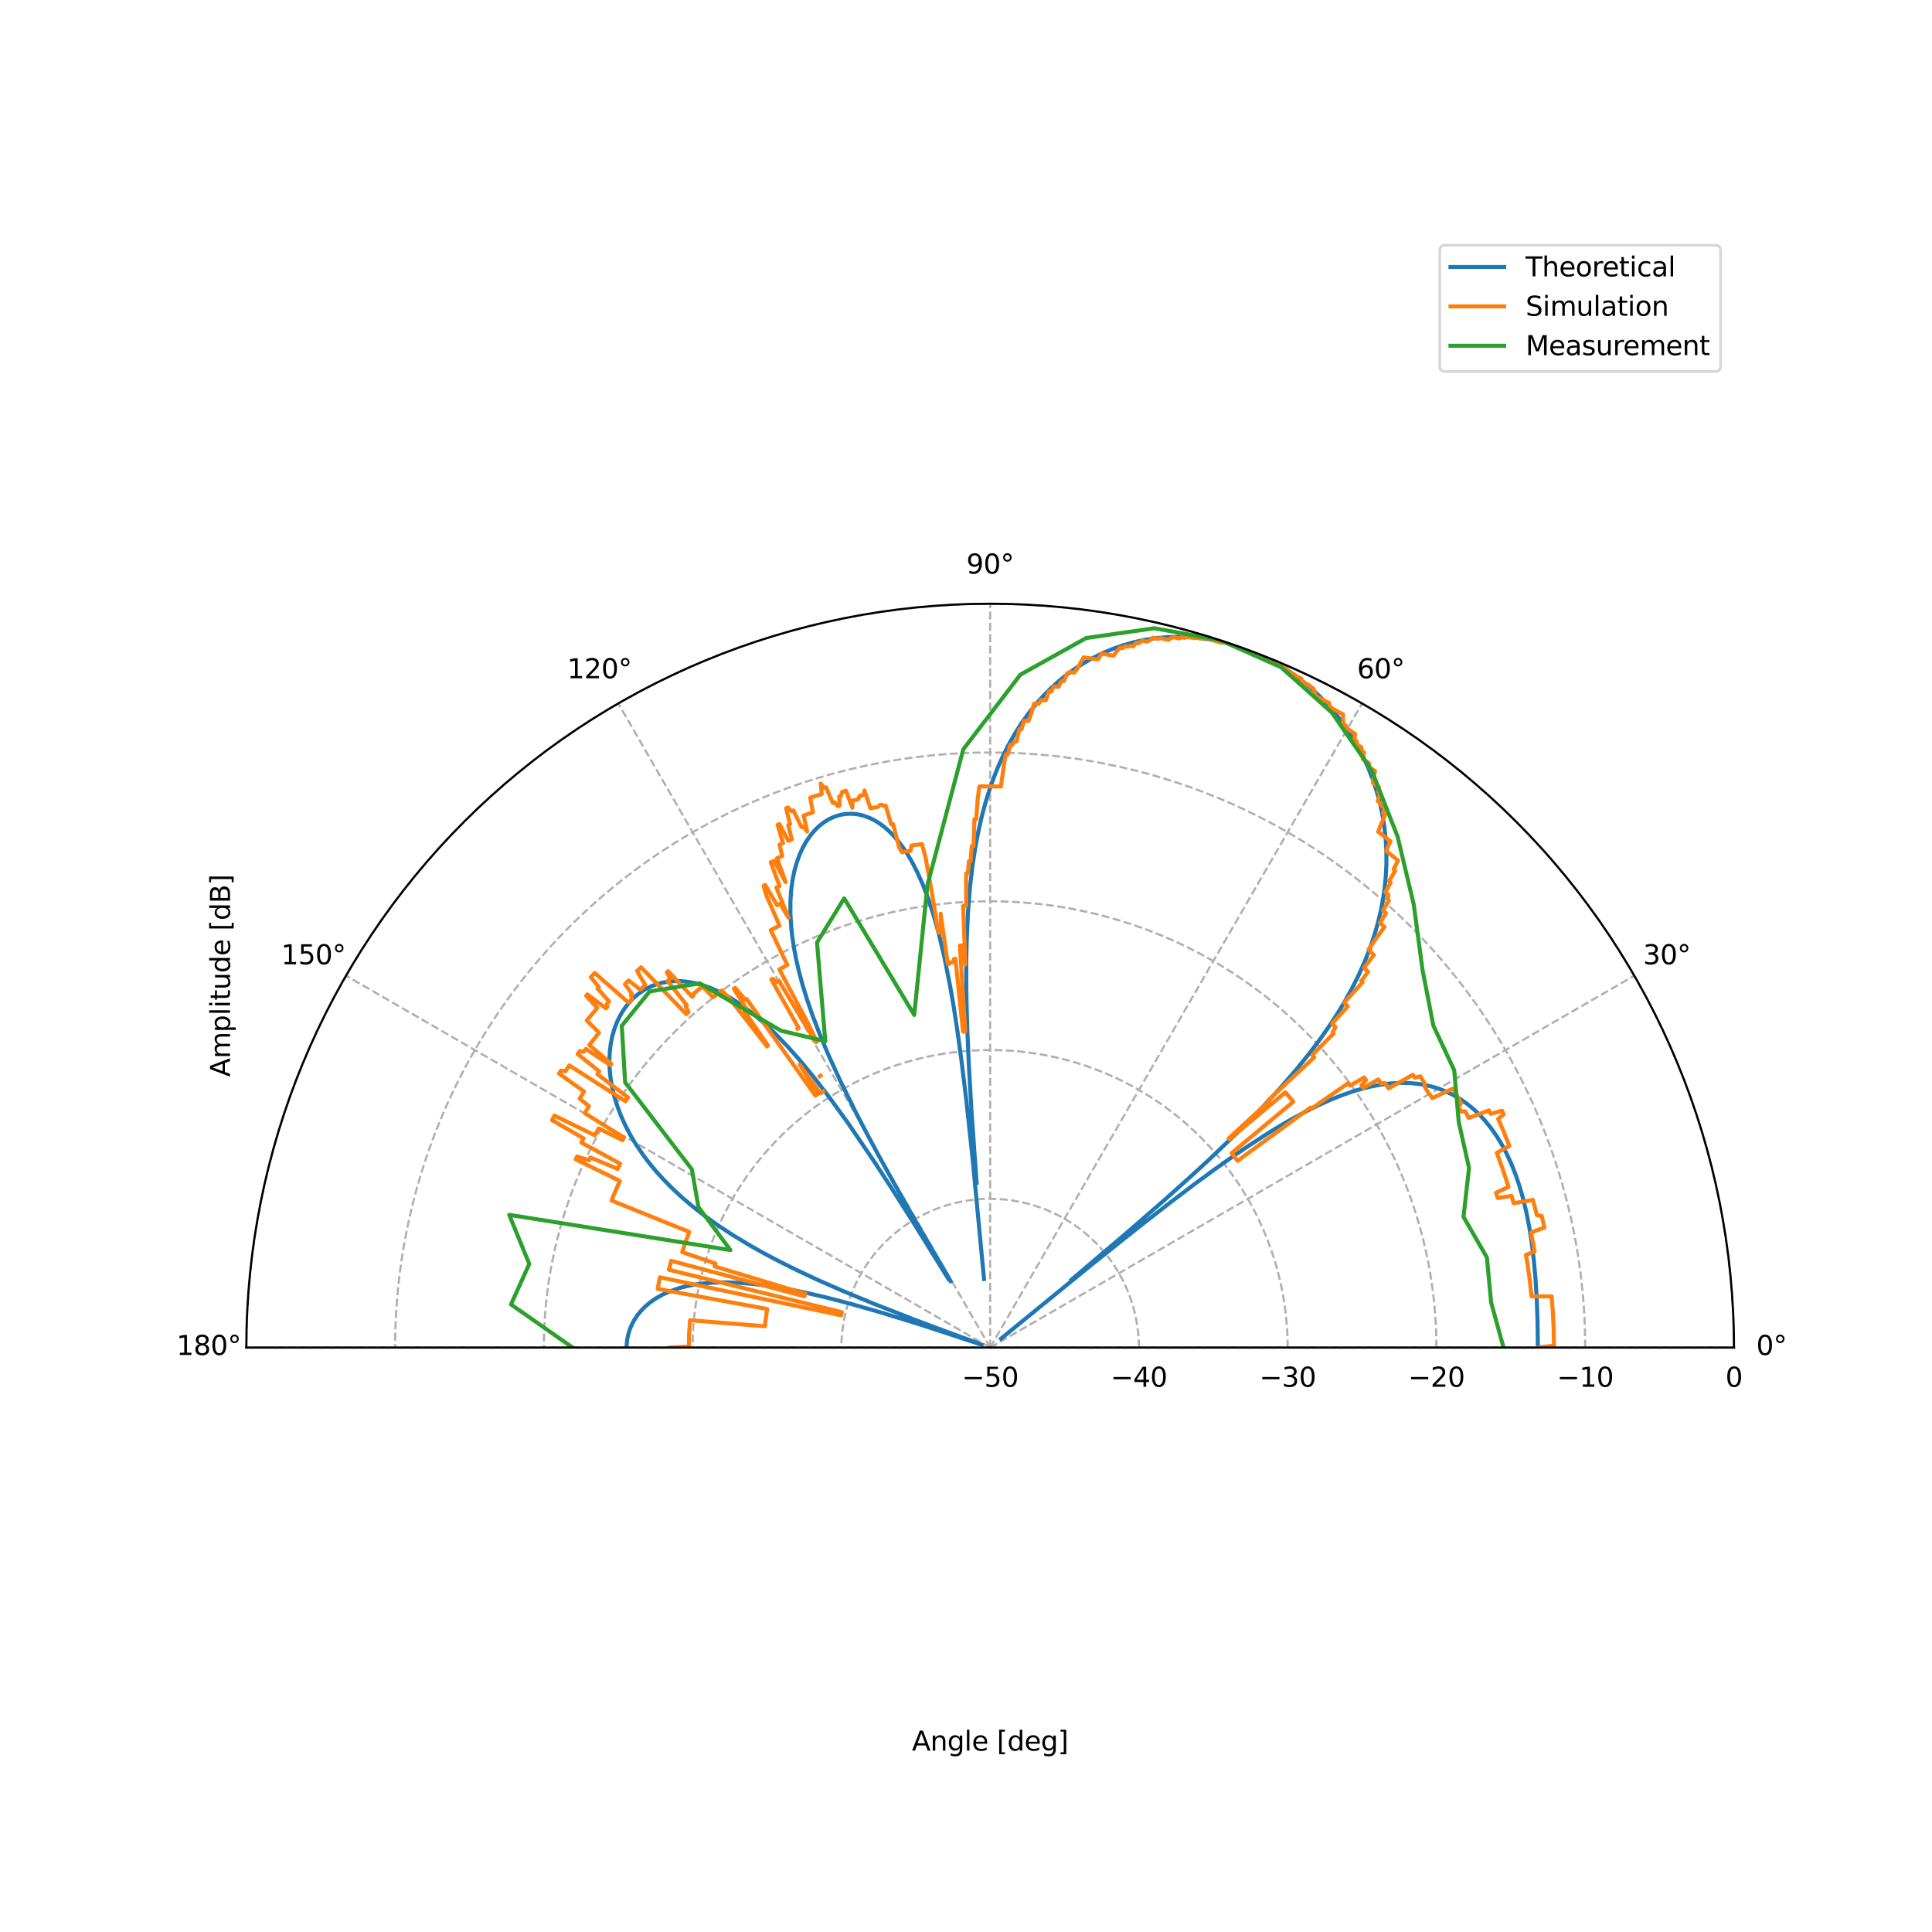 <?xml version="1.0" encoding="utf-8" standalone="no"?>
<!DOCTYPE svg PUBLIC "-//W3C//DTD SVG 1.1//EN"
  "http://www.w3.org/Graphics/SVG/1.1/DTD/svg11.dtd">
<svg xmlns:xlink="http://www.w3.org/1999/xlink" width="720pt" height="720pt" viewBox="0 0 720 720" xmlns="http://www.w3.org/2000/svg" version="1.1">
 <defs>
  <style type="text/css">*{stroke-linejoin: round; stroke-linecap: butt}</style>
 </defs>
 <g id="figure_1">
  <g id="patch_1">
   <path d="M 0 720 
L 720 720 
L 720 0 
L 0 0 
z
" style="fill: #ffffff"/>
  </g>
  <g id="axes_1">
   <g id="patch_2">
    <path d="M 646.2 502.2 
C 646.2 428.71 616.975 358.155 565.01 306.19 
C 513.045 254.225 442.49 225 369 225 
C 295.51 225 224.955 254.225 172.99 306.19 
C 121.025 358.155 91.8 428.71 91.8 502.2 
L 369 502.2 
C 369 502.2 369 502.2 369 502.2 
C 369 502.2 369 502.2 369 502.2 
C 369 502.2 369 502.2 369 502.2 
C 369 502.2 369 502.2 369 502.2 
L 646.2 502.2 
z
" style="fill: #ffffff"/>
   </g>
   <g id="matplotlib.axis_1">
    <g id="xtick_1">
     <g id="line2d_1">
      <path d="M 369 502.2 
L 646.2 502.2 
" clip-path="url(#p5cec37b139)" style="fill: none; stroke-dasharray: 2.96,1.28; stroke-dashoffset: 0; stroke: #b0b0b0; stroke-width: 0.8"/>
     </g>
     <g id="text_1">
      <!-- 0° -->
      <g transform="translate(654.519 504.959)scale(0.1 -0.1)">
       <defs>
        <path id="DejaVuSans-30" d="M 2034 4250 
Q 1547 4250 1301 3770 
Q 1056 3291 1056 2328 
Q 1056 1369 1301 889 
Q 1547 409 2034 409 
Q 2525 409 2770 889 
Q 3016 1369 3016 2328 
Q 3016 3291 2770 3770 
Q 2525 4250 2034 4250 
z
M 2034 4750 
Q 2819 4750 3233 4129 
Q 3647 3509 3647 2328 
Q 3647 1150 3233 529 
Q 2819 -91 2034 -91 
Q 1250 -91 836 529 
Q 422 1150 422 2328 
Q 422 3509 836 4129 
Q 1250 4750 2034 4750 
z
" transform="scale(0.016)"/>
        <path id="DejaVuSans-b0" d="M 1600 4347 
Q 1350 4347 1178 4173 
Q 1006 4000 1006 3750 
Q 1006 3503 1178 3333 
Q 1350 3163 1600 3163 
Q 1850 3163 2022 3333 
Q 2194 3503 2194 3750 
Q 2194 3997 2020 4172 
Q 1847 4347 1600 4347 
z
M 1600 4750 
Q 1800 4750 1984 4673 
Q 2169 4597 2303 4453 
Q 2447 4313 2519 4134 
Q 2591 3956 2591 3750 
Q 2591 3338 2302 3052 
Q 2013 2766 1594 2766 
Q 1172 2766 890 3047 
Q 609 3328 609 3750 
Q 609 4169 896 4459 
Q 1184 4750 1600 4750 
z
" transform="scale(0.016)"/>
       </defs>
       <use xlink:href="#DejaVuSans-30"/>
       <use xlink:href="#DejaVuSans-b0" x="63.623"/>
      </g>
     </g>
    </g>
    <g id="xtick_2">
     <g id="line2d_2">
      <path d="M 369 502.2 
L 609.062 363.6 
" clip-path="url(#p5cec37b139)" style="fill: none; stroke-dasharray: 2.96,1.28; stroke-dashoffset: 0; stroke: #b0b0b0; stroke-width: 0.8"/>
     </g>
     <g id="text_2">
      <!-- 30° -->
      <g transform="translate(612.324 359.359)scale(0.1 -0.1)">
       <defs>
        <path id="DejaVuSans-33" d="M 2597 2516 
Q 3050 2419 3304 2112 
Q 3559 1806 3559 1356 
Q 3559 666 3084 287 
Q 2609 -91 1734 -91 
Q 1441 -91 1130 -33 
Q 819 25 488 141 
L 488 750 
Q 750 597 1062 519 
Q 1375 441 1716 441 
Q 2309 441 2620 675 
Q 2931 909 2931 1356 
Q 2931 1769 2642 2001 
Q 2353 2234 1838 2234 
L 1294 2234 
L 1294 2753 
L 1863 2753 
Q 2328 2753 2575 2939 
Q 2822 3125 2822 3475 
Q 2822 3834 2567 4026 
Q 2313 4219 1838 4219 
Q 1578 4219 1281 4162 
Q 984 4106 628 3988 
L 628 4550 
Q 988 4650 1302 4700 
Q 1616 4750 1894 4750 
Q 2613 4750 3031 4423 
Q 3450 4097 3450 3541 
Q 3450 3153 3228 2886 
Q 3006 2619 2597 2516 
z
" transform="scale(0.016)"/>
       </defs>
       <use xlink:href="#DejaVuSans-33"/>
       <use xlink:href="#DejaVuSans-30" x="63.623"/>
       <use xlink:href="#DejaVuSans-b0" x="127.246"/>
      </g>
     </g>
    </g>
    <g id="xtick_3">
     <g id="line2d_3">
      <path d="M 369 502.2 
L 507.6 262.138 
" clip-path="url(#p5cec37b139)" style="fill: none; stroke-dasharray: 2.96,1.28; stroke-dashoffset: 0; stroke: #b0b0b0; stroke-width: 0.8"/>
     </g>
     <g id="text_3">
      <!-- 60° -->
      <g transform="translate(505.738 252.773)scale(0.1 -0.1)">
       <defs>
        <path id="DejaVuSans-36" d="M 2113 2584 
Q 1688 2584 1439 2293 
Q 1191 2003 1191 1497 
Q 1191 994 1439 701 
Q 1688 409 2113 409 
Q 2538 409 2786 701 
Q 3034 994 3034 1497 
Q 3034 2003 2786 2293 
Q 2538 2584 2113 2584 
z
M 3366 4563 
L 3366 3988 
Q 3128 4100 2886 4159 
Q 2644 4219 2406 4219 
Q 1781 4219 1451 3797 
Q 1122 3375 1075 2522 
Q 1259 2794 1537 2939 
Q 1816 3084 2150 3084 
Q 2853 3084 3261 2657 
Q 3669 2231 3669 1497 
Q 3669 778 3244 343 
Q 2819 -91 2113 -91 
Q 1303 -91 875 529 
Q 447 1150 447 2328 
Q 447 3434 972 4092 
Q 1497 4750 2381 4750 
Q 2619 4750 2861 4703 
Q 3103 4656 3366 4563 
z
" transform="scale(0.016)"/>
       </defs>
       <use xlink:href="#DejaVuSans-36"/>
       <use xlink:href="#DejaVuSans-30" x="63.623"/>
       <use xlink:href="#DejaVuSans-b0" x="127.246"/>
      </g>
     </g>
    </g>
    <g id="xtick_4">
     <g id="line2d_4">
      <path d="M 369 502.2 
L 369 225 
" clip-path="url(#p5cec37b139)" style="fill: none; stroke-dasharray: 2.96,1.28; stroke-dashoffset: 0; stroke: #b0b0b0; stroke-width: 0.8"/>
     </g>
     <g id="text_4">
      <!-- 90° -->
      <g transform="translate(360.137 213.759)scale(0.1 -0.1)">
       <defs>
        <path id="DejaVuSans-39" d="M 703 97 
L 703 672 
Q 941 559 1184 500 
Q 1428 441 1663 441 
Q 2288 441 2617 861 
Q 2947 1281 2994 2138 
Q 2813 1869 2534 1725 
Q 2256 1581 1919 1581 
Q 1219 1581 811 2004 
Q 403 2428 403 3163 
Q 403 3881 828 4315 
Q 1253 4750 1959 4750 
Q 2769 4750 3195 4129 
Q 3622 3509 3622 2328 
Q 3622 1225 3098 567 
Q 2575 -91 1691 -91 
Q 1453 -91 1209 -44 
Q 966 3 703 97 
z
M 1959 2075 
Q 2384 2075 2632 2365 
Q 2881 2656 2881 3163 
Q 2881 3666 2632 3958 
Q 2384 4250 1959 4250 
Q 1534 4250 1286 3958 
Q 1038 3666 1038 3163 
Q 1038 2656 1286 2365 
Q 1534 2075 1959 2075 
z
" transform="scale(0.016)"/>
       </defs>
       <use xlink:href="#DejaVuSans-39"/>
       <use xlink:href="#DejaVuSans-30" x="63.623"/>
       <use xlink:href="#DejaVuSans-b0" x="127.246"/>
      </g>
     </g>
    </g>
    <g id="xtick_5">
     <g id="line2d_5">
      <path d="M 369 502.2 
L 230.4 262.138 
" clip-path="url(#p5cec37b139)" style="fill: none; stroke-dasharray: 2.96,1.28; stroke-dashoffset: 0; stroke: #b0b0b0; stroke-width: 0.8"/>
     </g>
     <g id="text_5">
      <!-- 120° -->
      <g transform="translate(211.356 252.773)scale(0.1 -0.1)">
       <defs>
        <path id="DejaVuSans-31" d="M 794 531 
L 1825 531 
L 1825 4091 
L 703 3866 
L 703 4441 
L 1819 4666 
L 2450 4666 
L 2450 531 
L 3481 531 
L 3481 0 
L 794 0 
L 794 531 
z
" transform="scale(0.016)"/>
        <path id="DejaVuSans-32" d="M 1228 531 
L 3431 531 
L 3431 0 
L 469 0 
L 469 531 
Q 828 903 1448 1529 
Q 2069 2156 2228 2338 
Q 2531 2678 2651 2914 
Q 2772 3150 2772 3378 
Q 2772 3750 2511 3984 
Q 2250 4219 1831 4219 
Q 1534 4219 1204 4116 
Q 875 4013 500 3803 
L 500 4441 
Q 881 4594 1212 4672 
Q 1544 4750 1819 4750 
Q 2544 4750 2975 4387 
Q 3406 4025 3406 3419 
Q 3406 3131 3298 2873 
Q 3191 2616 2906 2266 
Q 2828 2175 2409 1742 
Q 1991 1309 1228 531 
z
" transform="scale(0.016)"/>
       </defs>
       <use xlink:href="#DejaVuSans-31"/>
       <use xlink:href="#DejaVuSans-32" x="63.623"/>
       <use xlink:href="#DejaVuSans-30" x="127.246"/>
       <use xlink:href="#DejaVuSans-b0" x="190.869"/>
      </g>
     </g>
    </g>
    <g id="xtick_6">
     <g id="line2d_6">
      <path d="M 369 502.2 
L 128.938 363.6 
" clip-path="url(#p5cec37b139)" style="fill: none; stroke-dasharray: 2.96,1.28; stroke-dashoffset: 0; stroke: #b0b0b0; stroke-width: 0.8"/>
     </g>
     <g id="text_6">
      <!-- 150° -->
      <g transform="translate(104.77 359.359)scale(0.1 -0.1)">
       <defs>
        <path id="DejaVuSans-35" d="M 691 4666 
L 3169 4666 
L 3169 4134 
L 1269 4134 
L 1269 2991 
Q 1406 3038 1543 3061 
Q 1681 3084 1819 3084 
Q 2600 3084 3056 2656 
Q 3513 2228 3513 1497 
Q 3513 744 3044 326 
Q 2575 -91 1722 -91 
Q 1428 -91 1123 -41 
Q 819 9 494 109 
L 494 744 
Q 775 591 1075 516 
Q 1375 441 1709 441 
Q 2250 441 2565 725 
Q 2881 1009 2881 1497 
Q 2881 1984 2565 2268 
Q 2250 2553 1709 2553 
Q 1456 2553 1204 2497 
Q 953 2441 691 2322 
L 691 4666 
z
" transform="scale(0.016)"/>
       </defs>
       <use xlink:href="#DejaVuSans-31"/>
       <use xlink:href="#DejaVuSans-35" x="63.623"/>
       <use xlink:href="#DejaVuSans-30" x="127.246"/>
       <use xlink:href="#DejaVuSans-b0" x="190.869"/>
      </g>
     </g>
    </g>
    <g id="xtick_7">
     <g id="line2d_7">
      <path d="M 369 502.2 
L 91.8 502.2 
" clip-path="url(#p5cec37b139)" style="fill: none; stroke-dasharray: 2.96,1.28; stroke-dashoffset: 0; stroke: #b0b0b0; stroke-width: 0.8"/>
     </g>
     <g id="text_7">
      <!-- 180° -->
      <g transform="translate(65.756 504.959)scale(0.1 -0.1)">
       <defs>
        <path id="DejaVuSans-38" d="M 2034 2216 
Q 1584 2216 1326 1975 
Q 1069 1734 1069 1313 
Q 1069 891 1326 650 
Q 1584 409 2034 409 
Q 2484 409 2743 651 
Q 3003 894 3003 1313 
Q 3003 1734 2745 1975 
Q 2488 2216 2034 2216 
z
M 1403 2484 
Q 997 2584 770 2862 
Q 544 3141 544 3541 
Q 544 4100 942 4425 
Q 1341 4750 2034 4750 
Q 2731 4750 3128 4425 
Q 3525 4100 3525 3541 
Q 3525 3141 3298 2862 
Q 3072 2584 2669 2484 
Q 3125 2378 3379 2068 
Q 3634 1759 3634 1313 
Q 3634 634 3220 271 
Q 2806 -91 2034 -91 
Q 1263 -91 848 271 
Q 434 634 434 1313 
Q 434 1759 690 2068 
Q 947 2378 1403 2484 
z
M 1172 3481 
Q 1172 3119 1398 2916 
Q 1625 2713 2034 2713 
Q 2441 2713 2670 2916 
Q 2900 3119 2900 3481 
Q 2900 3844 2670 4047 
Q 2441 4250 2034 4250 
Q 1625 4250 1398 4047 
Q 1172 3844 1172 3481 
z
" transform="scale(0.016)"/>
       </defs>
       <use xlink:href="#DejaVuSans-31"/>
       <use xlink:href="#DejaVuSans-38" x="63.623"/>
       <use xlink:href="#DejaVuSans-30" x="127.246"/>
       <use xlink:href="#DejaVuSans-b0" x="190.869"/>
      </g>
     </g>
    </g>
    <g id="text_8">
     <!-- Angle [deg] -->
     <g transform="translate(339.855 652.398)scale(0.1 -0.1)">
      <defs>
       <path id="DejaVuSans-41" d="M 2188 4044 
L 1331 1722 
L 3047 1722 
L 2188 4044 
z
M 1831 4666 
L 2547 4666 
L 4325 0 
L 3669 0 
L 3244 1197 
L 1141 1197 
L 716 0 
L 50 0 
L 1831 4666 
z
" transform="scale(0.016)"/>
       <path id="DejaVuSans-6e" d="M 3513 2113 
L 3513 0 
L 2938 0 
L 2938 2094 
Q 2938 2591 2744 2837 
Q 2550 3084 2163 3084 
Q 1697 3084 1428 2787 
Q 1159 2491 1159 1978 
L 1159 0 
L 581 0 
L 581 3500 
L 1159 3500 
L 1159 2956 
Q 1366 3272 1645 3428 
Q 1925 3584 2291 3584 
Q 2894 3584 3203 3211 
Q 3513 2838 3513 2113 
z
" transform="scale(0.016)"/>
       <path id="DejaVuSans-67" d="M 2906 1791 
Q 2906 2416 2648 2759 
Q 2391 3103 1925 3103 
Q 1463 3103 1205 2759 
Q 947 2416 947 1791 
Q 947 1169 1205 825 
Q 1463 481 1925 481 
Q 2391 481 2648 825 
Q 2906 1169 2906 1791 
z
M 3481 434 
Q 3481 -459 3084 -895 
Q 2688 -1331 1869 -1331 
Q 1566 -1331 1297 -1286 
Q 1028 -1241 775 -1147 
L 775 -588 
Q 1028 -725 1275 -790 
Q 1522 -856 1778 -856 
Q 2344 -856 2625 -561 
Q 2906 -266 2906 331 
L 2906 616 
Q 2728 306 2450 153 
Q 2172 0 1784 0 
Q 1141 0 747 490 
Q 353 981 353 1791 
Q 353 2603 747 3093 
Q 1141 3584 1784 3584 
Q 2172 3584 2450 3431 
Q 2728 3278 2906 2969 
L 2906 3500 
L 3481 3500 
L 3481 434 
z
" transform="scale(0.016)"/>
       <path id="DejaVuSans-6c" d="M 603 4863 
L 1178 4863 
L 1178 0 
L 603 0 
L 603 4863 
z
" transform="scale(0.016)"/>
       <path id="DejaVuSans-65" d="M 3597 1894 
L 3597 1613 
L 953 1613 
Q 991 1019 1311 708 
Q 1631 397 2203 397 
Q 2534 397 2845 478 
Q 3156 559 3463 722 
L 3463 178 
Q 3153 47 2828 -22 
Q 2503 -91 2169 -91 
Q 1331 -91 842 396 
Q 353 884 353 1716 
Q 353 2575 817 3079 
Q 1281 3584 2069 3584 
Q 2775 3584 3186 3129 
Q 3597 2675 3597 1894 
z
M 3022 2063 
Q 3016 2534 2758 2815 
Q 2500 3097 2075 3097 
Q 1594 3097 1305 2825 
Q 1016 2553 972 2059 
L 3022 2063 
z
" transform="scale(0.016)"/>
       <path id="DejaVuSans-20" transform="scale(0.016)"/>
       <path id="DejaVuSans-5b" d="M 550 4863 
L 1875 4863 
L 1875 4416 
L 1125 4416 
L 1125 -397 
L 1875 -397 
L 1875 -844 
L 550 -844 
L 550 4863 
z
" transform="scale(0.016)"/>
       <path id="DejaVuSans-64" d="M 2906 2969 
L 2906 4863 
L 3481 4863 
L 3481 0 
L 2906 0 
L 2906 525 
Q 2725 213 2448 61 
Q 2172 -91 1784 -91 
Q 1150 -91 751 415 
Q 353 922 353 1747 
Q 353 2572 751 3078 
Q 1150 3584 1784 3584 
Q 2172 3584 2448 3432 
Q 2725 3281 2906 2969 
z
M 947 1747 
Q 947 1113 1208 752 
Q 1469 391 1925 391 
Q 2381 391 2643 752 
Q 2906 1113 2906 1747 
Q 2906 2381 2643 2742 
Q 2381 3103 1925 3103 
Q 1469 3103 1208 2742 
Q 947 2381 947 1747 
z
" transform="scale(0.016)"/>
       <path id="DejaVuSans-5d" d="M 1947 4863 
L 1947 -844 
L 622 -844 
L 622 -397 
L 1369 -397 
L 1369 4416 
L 622 4416 
L 622 4863 
L 1947 4863 
z
" transform="scale(0.016)"/>
      </defs>
      <use xlink:href="#DejaVuSans-41"/>
      <use xlink:href="#DejaVuSans-6e" x="68.408"/>
      <use xlink:href="#DejaVuSans-67" x="131.787"/>
      <use xlink:href="#DejaVuSans-6c" x="195.264"/>
      <use xlink:href="#DejaVuSans-65" x="223.047"/>
      <use xlink:href="#DejaVuSans-20" x="284.57"/>
      <use xlink:href="#DejaVuSans-5b" x="316.357"/>
      <use xlink:href="#DejaVuSans-64" x="355.371"/>
      <use xlink:href="#DejaVuSans-65" x="418.848"/>
      <use xlink:href="#DejaVuSans-67" x="480.371"/>
      <use xlink:href="#DejaVuSans-5d" x="543.848"/>
     </g>
    </g>
   </g>
   <g id="matplotlib.axis_2">
    <g id="ytick_1">
     <g id="line2d_8">
      <path d="M 646.2 502.2 
C 646.2 428.71 616.975 358.155 565.01 306.19 
C 513.045 254.225 442.49 225 369 225 
C 295.51 225 224.955 254.225 172.99 306.19 
C 121.025 358.155 91.8 428.71 91.8 502.2 
" clip-path="url(#p5cec37b139)" style="fill: none; stroke-dasharray: 2.96,1.28; stroke-dashoffset: 0; stroke: #b0b0b0; stroke-width: 0.8"/>
     </g>
     <g id="text_9">
      <!-- 0 -->
      <g transform="translate(643.019 516.798)scale(0.1 -0.1)">
       <use xlink:href="#DejaVuSans-30"/>
      </g>
     </g>
    </g>
    <g id="ytick_2">
     <g id="line2d_9">
      <path d="M 590.76 502.2 
C 590.76 443.408 567.38 386.964 525.808 345.392 
C 484.236 303.82 427.792 280.44 369 280.44 
C 310.208 280.44 253.764 303.82 212.192 345.392 
C 170.62 386.964 147.24 443.408 147.24 502.2 
" clip-path="url(#p5cec37b139)" style="fill: none; stroke-dasharray: 2.96,1.28; stroke-dashoffset: 0; stroke: #b0b0b0; stroke-width: 0.8"/>
     </g>
     <g id="text_10">
      <!-- −10 -->
      <g transform="translate(580.208 516.798)scale(0.1 -0.1)">
       <defs>
        <path id="DejaVuSans-2212" d="M 678 2272 
L 4684 2272 
L 4684 1741 
L 678 1741 
L 678 2272 
z
" transform="scale(0.016)"/>
       </defs>
       <use xlink:href="#DejaVuSans-2212"/>
       <use xlink:href="#DejaVuSans-31" x="83.789"/>
       <use xlink:href="#DejaVuSans-30" x="147.412"/>
      </g>
     </g>
    </g>
    <g id="ytick_3">
     <g id="line2d_10">
      <path d="M 535.32 502.2 
C 535.32 458.106 517.785 415.773 486.606 384.594 
C 455.427 353.415 413.094 335.88 369 335.88 
C 324.906 335.88 282.573 353.415 251.394 384.594 
C 220.215 415.773 202.68 458.106 202.68 502.2 
" clip-path="url(#p5cec37b139)" style="fill: none; stroke-dasharray: 2.96,1.28; stroke-dashoffset: 0; stroke: #b0b0b0; stroke-width: 0.8"/>
     </g>
     <g id="text_11">
      <!-- −20 -->
      <g transform="translate(524.768 516.798)scale(0.1 -0.1)">
       <use xlink:href="#DejaVuSans-2212"/>
       <use xlink:href="#DejaVuSans-32" x="83.789"/>
       <use xlink:href="#DejaVuSans-30" x="147.412"/>
      </g>
     </g>
    </g>
    <g id="ytick_4">
     <g id="line2d_11">
      <path d="M 479.88 502.2 
C 479.88 472.804 468.19 444.582 447.404 423.796 
C 426.618 403.01 398.396 391.32 369 391.32 
C 339.604 391.32 311.382 403.01 290.596 423.796 
C 269.81 444.582 258.12 472.804 258.12 502.2 
" clip-path="url(#p5cec37b139)" style="fill: none; stroke-dasharray: 2.96,1.28; stroke-dashoffset: 0; stroke: #b0b0b0; stroke-width: 0.8"/>
     </g>
     <g id="text_12">
      <!-- −30 -->
      <g transform="translate(469.328 516.798)scale(0.1 -0.1)">
       <use xlink:href="#DejaVuSans-2212"/>
       <use xlink:href="#DejaVuSans-33" x="83.789"/>
       <use xlink:href="#DejaVuSans-30" x="147.412"/>
      </g>
     </g>
    </g>
    <g id="ytick_5">
     <g id="line2d_12">
      <path d="M 424.44 502.2 
C 424.44 487.502 418.595 473.391 408.202 462.998 
C 397.809 452.605 383.698 446.76 369 446.76 
C 354.302 446.76 340.191 452.605 329.798 462.998 
C 319.405 473.391 313.56 487.502 313.56 502.2 
" clip-path="url(#p5cec37b139)" style="fill: none; stroke-dasharray: 2.96,1.28; stroke-dashoffset: 0; stroke: #b0b0b0; stroke-width: 0.8"/>
     </g>
     <g id="text_13">
      <!-- −40 -->
      <g transform="translate(413.888 516.798)scale(0.1 -0.1)">
       <defs>
        <path id="DejaVuSans-34" d="M 2419 4116 
L 825 1625 
L 2419 1625 
L 2419 4116 
z
M 2253 4666 
L 3047 4666 
L 3047 1625 
L 3713 1625 
L 3713 1100 
L 3047 1100 
L 3047 0 
L 2419 0 
L 2419 1100 
L 313 1100 
L 313 1709 
L 2253 4666 
z
" transform="scale(0.016)"/>
       </defs>
       <use xlink:href="#DejaVuSans-2212"/>
       <use xlink:href="#DejaVuSans-34" x="83.789"/>
       <use xlink:href="#DejaVuSans-30" x="147.412"/>
      </g>
     </g>
    </g>
    <g id="ytick_6">
     <g id="line2d_13">
      <path d="M 369 502.2 
C 369 502.2 369 502.2 369 502.2 
C 369 502.2 369 502.2 369 502.2 
C 369 502.2 369 502.2 369 502.2 
C 369 502.2 369 502.2 369 502.2 
" clip-path="url(#p5cec37b139)" style="fill: none; stroke-dasharray: 2.96,1.28; stroke-dashoffset: 0; stroke: #b0b0b0; stroke-width: 0.8"/>
     </g>
     <g id="text_14">
      <!-- −50 -->
      <g transform="translate(358.448 516.798)scale(0.1 -0.1)">
       <use xlink:href="#DejaVuSans-2212"/>
       <use xlink:href="#DejaVuSans-35" x="83.789"/>
       <use xlink:href="#DejaVuSans-30" x="147.412"/>
      </g>
     </g>
    </g>
    <g id="text_15">
     <!-- Amplitude [dB] -->
     <g transform="translate(85.72 401.318)rotate(-90)scale(0.1 -0.1)">
      <defs>
       <path id="DejaVuSans-6d" d="M 3328 2828 
Q 3544 3216 3844 3400 
Q 4144 3584 4550 3584 
Q 5097 3584 5394 3201 
Q 5691 2819 5691 2113 
L 5691 0 
L 5113 0 
L 5113 2094 
Q 5113 2597 4934 2840 
Q 4756 3084 4391 3084 
Q 3944 3084 3684 2787 
Q 3425 2491 3425 1978 
L 3425 0 
L 2847 0 
L 2847 2094 
Q 2847 2600 2669 2842 
Q 2491 3084 2119 3084 
Q 1678 3084 1418 2786 
Q 1159 2488 1159 1978 
L 1159 0 
L 581 0 
L 581 3500 
L 1159 3500 
L 1159 2956 
Q 1356 3278 1631 3431 
Q 1906 3584 2284 3584 
Q 2666 3584 2933 3390 
Q 3200 3197 3328 2828 
z
" transform="scale(0.016)"/>
       <path id="DejaVuSans-70" d="M 1159 525 
L 1159 -1331 
L 581 -1331 
L 581 3500 
L 1159 3500 
L 1159 2969 
Q 1341 3281 1617 3432 
Q 1894 3584 2278 3584 
Q 2916 3584 3314 3078 
Q 3713 2572 3713 1747 
Q 3713 922 3314 415 
Q 2916 -91 2278 -91 
Q 1894 -91 1617 61 
Q 1341 213 1159 525 
z
M 3116 1747 
Q 3116 2381 2855 2742 
Q 2594 3103 2138 3103 
Q 1681 3103 1420 2742 
Q 1159 2381 1159 1747 
Q 1159 1113 1420 752 
Q 1681 391 2138 391 
Q 2594 391 2855 752 
Q 3116 1113 3116 1747 
z
" transform="scale(0.016)"/>
       <path id="DejaVuSans-69" d="M 603 3500 
L 1178 3500 
L 1178 0 
L 603 0 
L 603 3500 
z
M 603 4863 
L 1178 4863 
L 1178 4134 
L 603 4134 
L 603 4863 
z
" transform="scale(0.016)"/>
       <path id="DejaVuSans-74" d="M 1172 4494 
L 1172 3500 
L 2356 3500 
L 2356 3053 
L 1172 3053 
L 1172 1153 
Q 1172 725 1289 603 
Q 1406 481 1766 481 
L 2356 481 
L 2356 0 
L 1766 0 
Q 1100 0 847 248 
Q 594 497 594 1153 
L 594 3053 
L 172 3053 
L 172 3500 
L 594 3500 
L 594 4494 
L 1172 4494 
z
" transform="scale(0.016)"/>
       <path id="DejaVuSans-75" d="M 544 1381 
L 544 3500 
L 1119 3500 
L 1119 1403 
Q 1119 906 1312 657 
Q 1506 409 1894 409 
Q 2359 409 2629 706 
Q 2900 1003 2900 1516 
L 2900 3500 
L 3475 3500 
L 3475 0 
L 2900 0 
L 2900 538 
Q 2691 219 2414 64 
Q 2138 -91 1772 -91 
Q 1169 -91 856 284 
Q 544 659 544 1381 
z
M 1991 3584 
L 1991 3584 
z
" transform="scale(0.016)"/>
       <path id="DejaVuSans-42" d="M 1259 2228 
L 1259 519 
L 2272 519 
Q 2781 519 3026 730 
Q 3272 941 3272 1375 
Q 3272 1813 3026 2020 
Q 2781 2228 2272 2228 
L 1259 2228 
z
M 1259 4147 
L 1259 2741 
L 2194 2741 
Q 2656 2741 2882 2914 
Q 3109 3088 3109 3444 
Q 3109 3797 2882 3972 
Q 2656 4147 2194 4147 
L 1259 4147 
z
M 628 4666 
L 2241 4666 
Q 2963 4666 3353 4366 
Q 3744 4066 3744 3513 
Q 3744 3084 3544 2831 
Q 3344 2578 2956 2516 
Q 3422 2416 3680 2098 
Q 3938 1781 3938 1306 
Q 3938 681 3513 340 
Q 3088 0 2303 0 
L 628 0 
L 628 4666 
z
" transform="scale(0.016)"/>
      </defs>
      <use xlink:href="#DejaVuSans-41"/>
      <use xlink:href="#DejaVuSans-6d" x="68.408"/>
      <use xlink:href="#DejaVuSans-70" x="165.82"/>
      <use xlink:href="#DejaVuSans-6c" x="229.297"/>
      <use xlink:href="#DejaVuSans-69" x="257.08"/>
      <use xlink:href="#DejaVuSans-74" x="284.863"/>
      <use xlink:href="#DejaVuSans-75" x="324.072"/>
      <use xlink:href="#DejaVuSans-64" x="387.451"/>
      <use xlink:href="#DejaVuSans-65" x="450.928"/>
      <use xlink:href="#DejaVuSans-20" x="512.451"/>
      <use xlink:href="#DejaVuSans-5b" x="544.238"/>
      <use xlink:href="#DejaVuSans-64" x="583.252"/>
      <use xlink:href="#DejaVuSans-42" x="646.729"/>
      <use xlink:href="#DejaVuSans-5d" x="715.332"/>
     </g>
    </g>
   </g>
   <g id="line2d_14">
    <path d="M 573.117 502.2 
L 573.01 492.926 
L 572.71 484.358 
L 572.232 476.497 
L 571.589 469.351 
L 570.802 462.929 
L 569.906 457.24 
L 568.793 451.586 
L 567.612 446.682 
L 566.213 441.835 
L 564.818 437.742 
L 563.223 433.721 
L 561.407 429.791 
L 559.708 426.601 
L 557.825 423.503 
L 555.739 420.514 
L 553.434 417.653 
L 551.415 415.473 
L 549.229 413.403 
L 546.859 411.459 
L 544.288 409.66 
L 541.494 408.029 
L 539.238 406.93 
L 536.83 405.954 
L 534.254 405.115 
L 531.492 404.432 
L 528.522 403.927 
L 525.316 403.626 
L 521.839 403.564 
L 518.048 403.782 
L 513.883 404.336 
L 510.861 404.927 
L 507.608 405.726 
L 504.086 406.769 
L 500.245 408.101 
L 496.018 409.78 
L 491.316 411.887 
L 486.01 414.535 
L 479.911 417.888 
L 472.721 422.204 
L 463.93 427.92 
L 458.661 431.536 
L 452.558 435.871 
L 445.294 441.202 
L 436.302 448.004 
L 424.463 457.217 
L 407.027 471.138 
L 373.039 498.877 
M 399.331 476.889 
L 420.105 459.25 
L 433.308 447.769 
L 442.978 439.139 
L 450.589 432.158 
L 462.148 421.098 
L 470.759 412.342 
L 477.56 404.978 
L 483.126 398.546 
L 487.795 392.781 
L 491.776 387.518 
L 495.213 382.644 
L 498.207 378.084 
L 500.829 373.781 
L 503.138 369.693 
L 506.101 363.896 
L 508.56 358.431 
L 510.595 353.242 
L 512.265 348.285 
L 513.617 343.53 
L 514.687 338.95 
L 515.505 334.528 
L 516.094 330.249 
L 516.475 326.1 
L 516.663 322.071 
L 516.674 318.156 
L 516.433 313.101 
L 515.922 308.225 
L 515.162 303.518 
L 514.171 298.974 
L 512.964 294.588 
L 511.555 290.358 
L 509.954 286.28 
L 508.175 282.353 
L 506.225 278.577 
L 504.114 274.951 
L 501.85 271.477 
L 499.441 268.155 
L 496.894 264.987 
L 494.217 261.974 
L 491.415 259.118 
L 488.496 256.422 
L 485.465 253.888 
L 482.329 251.52 
L 479.093 249.319 
L 475.763 247.29 
L 472.346 245.435 
L 468.845 243.76 
L 465.269 242.266 
L 461.621 240.96 
L 457.909 239.844 
L 454.137 238.924 
L 450.311 238.206 
L 446.438 237.694 
L 442.523 237.395 
L 438.572 237.315 
L 434.592 237.462 
L 430.589 237.843 
L 426.569 238.467 
L 422.54 239.344 
L 418.508 240.484 
L 414.481 241.902 
L 410.466 243.61 
L 406.472 245.627 
L 403.495 247.353 
L 400.539 249.273 
L 397.607 251.398 
L 394.705 253.741 
L 391.835 256.317 
L 389.005 259.143 
L 386.22 262.241 
L 383.485 265.636 
L 380.808 269.358 
L 378.198 273.445 
L 375.663 277.947 
L 373.215 282.923 
L 371.638 286.543 
L 370.11 290.441 
L 368.637 294.652 
L 367.227 299.226 
L 365.886 304.221 
L 364.627 309.719 
L 363.462 315.826 
L 362.41 322.692 
L 361.497 330.533 
L 360.758 339.684 
L 360.254 350.692 
L 360.12 357.177 
L 360.09 364.566 
L 360.194 373.166 
L 360.48 383.479 
L 361.036 396.403 
L 362.036 413.809 
L 363.947 440.802 
M 366.715 476.63 
L 362.514 432.362 
L 360.119 410.068 
L 358.304 395.158 
L 356.772 384.004 
L 355.405 375.134 
L 354.146 367.803 
L 351.829 356.198 
L 349.681 347.274 
L 347.638 340.119 
L 345.665 334.223 
L 343.744 329.274 
L 341.864 325.068 
L 340.018 321.462 
L 338.2 318.354 
L 336.408 315.668 
L 334.64 313.344 
L 332.895 311.337 
L 331.173 309.612 
L 329.473 308.139 
L 327.795 306.894 
L 326.141 305.857 
L 324.511 305.011 
L 322.111 304.073 
L 319.769 303.498 
L 317.49 303.255 
L 315.276 303.321 
L 313.132 303.677 
L 311.064 304.308 
L 309.077 305.202 
L 307.176 306.353 
L 305.369 307.752 
L 303.662 309.398 
L 302.063 311.288 
L 300.582 313.425 
L 299.227 315.811 
L 298.012 318.454 
L 296.948 321.363 
L 296.051 324.551 
L 295.339 328.037 
L 294.835 331.845 
L 294.565 336.007 
L 294.562 340.564 
L 294.869 345.574 
L 295.273 349.202 
L 295.86 353.095 
L 296.658 357.291 
L 297.698 361.839 
L 299.026 366.804 
L 300.698 372.274 
L 302.795 378.372 
L 305.432 385.277 
L 308.783 393.262 
L 313.134 402.78 
L 318.997 414.652 
L 322.792 421.949 
L 327.461 430.638 
L 333.44 441.428 
L 341.611 455.766 
L 354.271 477.427 
M 353.472 476.696 
L 340.784 456.219 
L 332.279 442.826 
L 325.821 432.926 
L 316.146 418.709 
L 308.854 408.644 
L 302.925 400.983 
L 297.878 394.899 
L 293.453 389.934 
L 289.489 385.808 
L 285.884 382.338 
L 282.566 379.395 
L 279.485 376.888 
L 276.603 374.746 
L 272.594 372.108 
L 268.902 370.044 
L 265.475 368.457 
L 262.279 367.274 
L 259.286 366.439 
L 256.475 365.91 
L 253.832 365.65 
L 251.344 365.63 
L 249 365.827 
L 246.792 366.22 
L 244.716 366.792 
L 242.765 367.528 
L 240.936 368.416 
L 239.225 369.443 
L 237.63 370.6 
L 235.68 372.329 
L 233.93 374.255 
L 232.378 376.361 
L 231.023 378.633 
L 229.865 381.057 
L 228.906 383.624 
L 228.147 386.321 
L 227.592 389.142 
L 227.245 392.077 
L 227.11 395.118 
L 227.194 398.261 
L 227.504 401.498 
L 228.049 404.825 
L 228.839 408.237 
L 229.888 411.733 
L 231.21 415.308 
L 232.823 418.963 
L 234.751 422.698 
L 237.021 426.514 
L 239.668 430.415 
L 241.926 433.401 
L 244.443 436.443 
L 247.247 439.546 
L 250.373 442.719 
L 253.864 445.973 
L 257.776 449.32 
L 262.183 452.781 
L 267.182 456.384 
L 272.909 460.166 
L 279.56 464.188 
L 284.648 467.044 
L 290.404 470.086 
L 297.012 473.372 
L 304.749 476.99 
L 314.059 481.084 
L 325.724 485.914 
L 341.335 492.009 
L 351.68 495.888 
L 365.008 500.761 
M 365.839 501.135 
L 343.108 493.677 
L 328.203 489.086 
L 317.129 485.925 
L 308.34 483.632 
L 301.069 481.925 
L 294.884 480.642 
L 287.077 479.3 
L 280.559 478.475 
L 274.993 478.035 
L 270.161 477.895 
L 265.915 477.994 
L 262.15 478.289 
L 258.787 478.747 
L 255.768 479.342 
L 253.048 480.056 
L 249.825 481.162 
L 247.003 482.418 
L 244.533 483.8 
L 242.375 485.286 
L 240.498 486.86 
L 238.878 488.508 
L 237.497 490.219 
L 236.337 491.981 
L 235.388 493.784 
L 234.639 495.621 
L 234.083 497.483 
L 233.716 499.363 
L 233.533 501.253 
L 233.51 502.2 
L 233.51 502.2 
" clip-path="url(#p5cec37b139)" style="fill: none; stroke: #1f77b4; stroke-width: 1.5; stroke-linecap: square"/>
   </g>
   <g id="line2d_15">
    <path d="M 573.049 502.2 
L 579.117 501.466 
L 578.99 494.859 
L 578.655 488.259 
L 578.251 483.135 
L 570.754 483.107 
L 570.053 476.772 
L 569.154 470.463 
L 568.691 467.668 
L 571.927 466.378 
L 570.7 460.014 
L 570.551 459.31 
L 575.56 457.489 
L 574.578 453.168 
L 572.737 452.854 
L 571.278 447.178 
L 564.088 448.401 
L 563.317 445.679 
L 558.137 446.468 
L 557.542 444.489 
L 562.199 442.324 
L 560.221 436.278 
L 558.054 430.298 
L 557.801 429.638 
L 562.515 427.049 
L 560.056 421.001 
L 558.312 417.013 
L 560.372 415.28 
L 559.76 413.945 
L 555.549 415.1 
L 554.936 413.799 
L 547.324 416.653 
L 546.11 414.168 
L 544.47 414.218 
L 543.538 412.383 
L 544.491 411.116 
L 541.841 406.266 
L 541.504 405.662 
L 533.725 409.258 
L 533.072 408.109 
L 532.53 407.659 
L 530.854 404.816 
L 531.044 403.928 
L 529.303 401.112 
L 527.248 401.633 
L 526.541 400.529 
L 517.472 405.646 
L 516.108 403.58 
L 514.69 403.791 
L 513.65 402.269 
L 508.044 405.422 
L 507.364 404.453 
L 509.107 402.486 
L 508.407 401.509 
L 503.192 404.561 
L 502.506 403.625 
L 488.699 413.172 
L 488.387 412.754 
L 461.212 432.609 
L 458.978 429.744 
L 481.969 410.578 
L 479.032 407.071 
L 458.14 424.587 
L 457.868 424.276 
L 472.96 410.398 
L 472.639 410.035 
L 489.794 394.021 
L 489.035 393.18 
L 497.014 385.114 
L 496.604 384.667 
L 497.704 382.82 
L 496.445 381.477 
L 502.28 375.064 
L 500.94 373.673 
L 507.815 366.028 
L 507.338 365.544 
L 509.8 362.136 
L 508.324 360.667 
L 512.025 355.889 
L 509.966 353.904 
L 512.565 350.109 
L 515.935 345.445 
L 514.283 343.914 
L 516.53 340.334 
L 515.395 339.307 
L 517.621 335.663 
L 517.038 335.145 
L 517.447 333.499 
L 516.264 332.466 
L 518.263 328.943 
L 517.657 328.422 
L 519.952 324.485 
L 519.33 323.959 
L 521 320.696 
L 516.515 317.032 
L 518.235 313.525 
L 513.575 309.931 
L 516.14 303.646 
L 515.446 303.133 
L 515.924 301.013 
L 514.514 299.991 
L 514.114 299.054 
L 513.403 298.548 
L 514.386 295.636 
L 513.663 295.129 
L 513.851 293.31 
L 511.653 291.803 
L 511.766 290.044 
L 512.466 287.386 
L 510.206 285.894 
L 510.132 284.348 
L 507.841 282.88 
L 508.32 280.412 
L 507.544 279.927 
L 507.352 278.498 
L 505.785 277.536 
L 505.532 276.176 
L 504.742 275.701 
L 504.99 273.477 
L 504.19 273.003 
L 503.46 272.41 
L 501.85 271.476 
L 501.45 270.302 
L 500.639 269.84 
L 500.497 268.187 
L 500.522 266.216 
L 495.545 263.511 
L 495.289 261.968 
L 490.225 259.373 
L 489.945 257.8 
L 489.473 256.599 
L 488.614 256.18 
L 487.939 255.378 
L 485.335 254.166 
L 484.895 252.842 
L 483.149 252.038 
L 482.378 251.412 
L 480.622 250.626 
L 479.833 250.03 
L 479.256 248.944 
L 476.595 247.802 
L 475.79 247.225 
L 474.006 246.485 
L 473.307 245.639 
L 467.895 243.535 
L 467.087 242.934 
L 466.181 242.593 
L 465.22 242.399 
L 462.46 241.492 
L 458.806 240.211 
L 456.055 239.284 
L 454.974 239.474 
L 449.447 237.73 
L 447.351 238.003 
L 446.427 237.731 
L 445.407 237.793 
L 444.482 237.527 
L 443.481 237.537 
L 442.555 237.278 
L 441.439 237.715 
L 440.515 237.464 
L 439.393 237.951 
L 437.544 237.466 
L 436.484 237.758 
L 435.319 238.48 
L 432.55 237.799 
L 431.505 238.091 
L 429.657 237.661 
L 428.459 238.664 
L 427.382 239.16 
L 425.542 238.758 
L 424.375 239.73 
L 423.457 239.538 
L 422.231 240.862 
L 421.317 240.677 
L 420.313 240.953 
L 419.4 240.776 
L 418.306 241.555 
L 417.394 241.384 
L 416.222 242.647 
L 414.982 244.352 
L 410.47 243.588 
L 409.203 245.76 
L 403.818 244.973 
L 401.443 249.226 
L 400.365 250.669 
L 398.606 250.456 
L 397.642 251.091 
L 396.448 253.856 
L 395.58 253.762 
L 394.472 255.985 
L 392.751 255.813 
L 391.703 257.742 
L 390.849 257.664 
L 389.701 261.002 
L 388.015 260.863 
L 387.057 262.318 
L 385.38 262.198 
L 384.295 265.95 
L 383.299 268.667 
L 381.667 268.573 
L 380.687 271.755 
L 379.881 271.716 
L 378.873 276.333 
L 378.083 276.3 
L 377.244 277.637 
L 376.459 277.61 
L 375.566 281.217 
L 374.794 281.195 
L 373.895 286.738 
L 373.02 293.091 
L 366.442 293.068 
L 364.98 293.091 
L 364.353 297.648 
L 363.837 305.258 
L 363.149 305.277 
L 362.793 315.29 
L 362.14 315.313 
L 361.712 320.942 
L 361.078 320.968 
L 360.661 325.56 
L 360.043 325.59 
L 360.072 337.529 
L 358.921 337.595 
L 359.755 359.4 
L 358.77 352.304 
L 357.722 352.379 
L 359.716 384.372 
L 358.893 384.439 
L 356.056 357.324 
L 355.55 357.371 
L 355.159 358.618 
L 354.156 358.718 
L 353.7 359.191 
L 353.2 359.246 
L 350.558 340.517 
L 350.8 347.443 
L 349.719 347.574 
L 347.155 331.864 
L 344.935 319.611 
L 343.599 314.542 
L 339.67 315.116 
L 339.313 317.065 
L 336.083 317.612 
L 335.077 315.746 
L 332.791 307.055 
L 332.109 307.183 
L 330.051 300.172 
L 329.346 300.31 
L 328.528 299.889 
L 327.821 300.032 
L 327.22 300.684 
L 324.4 301.253 
L 322.167 294.622 
L 321.779 296.261 
L 320.341 296.596 
L 319.879 297.834 
L 317.74 298.36 
L 317.668 301.051 
L 315.275 294.701 
L 313.826 295.082 
L 313.462 296.606 
L 312.744 296.801 
L 312.926 300.241 
L 312.221 300.439 
L 311.047 298.991 
L 310.337 299.195 
L 307.876 293.419 
L 307.147 293.633 
L 305.869 292.019 
L 306.248 295.901 
L 301.936 297.262 
L 302.954 302.732 
L 299.479 303.917 
L 300.814 309.881 
L 299.398 308.043 
L 298.72 308.287 
L 295.651 302.006 
L 294.952 302.264 
L 293.667 300.958 
L 292.965 301.222 
L 294.435 307.172 
L 293.754 307.433 
L 295.078 312.83 
L 293.756 313.351 
L 290.479 307.112 
L 289.798 307.388 
L 291.809 314.222 
L 290.497 314.766 
L 291.512 318.988 
L 289.596 319.811 
L 292.775 328.771 
L 288.502 320.774 
L 287.236 321.341 
L 290.532 330.235 
L 289.332 330.788 
L 293.869 342.016 
L 290.717 336.802 
L 289.563 337.353 
L 285.182 329.804 
L 284.58 330.098 
L 285.59 333.65 
L 290.498 344.952 
L 287.219 346.633 
L 293.419 359.639 
L 290.446 361.254 
L 301.02 381.222 
L 304.397 388.167 
L 303.999 388.393 
L 290.274 365.475 
L 289.32 366.028 
L 287.93 364.756 
L 287.45 365.04 
L 297.642 383.132 
L 297.227 383.382 
M 305.838 400.866 
L 305.484 401.087 
M 306.731 406.814 
L 305.734 407.472 
L 298.01 396.706 
L 304.874 407.622 
L 303.886 408.299 
L 278.229 372.271 
L 277.776 372.589 
L 273.937 368.133 
L 273.469 368.466 
L 278.347 376.227 
L 277.468 376.864 
L 286.218 389.672 
L 285.825 389.962 
L 271.835 372.037 
L 268.956 369.153 
L 265.732 371.64 
L 261.779 367.612 
L 258.52 370.275 
L 258.412 371.08 
L 257.954 371.467 
L 249.007 361.93 
L 248.518 362.35 
L 249.738 364.741 
L 248.78 365.577 
L 255.973 374.653 
L 255.528 375.049 
L 256.612 377.147 
L 255.741 377.935 
L 238.913 360.47 
L 237.434 361.841 
L 238.705 364.167 
L 240.506 367.025 
L 238.629 368.834 
L 234.308 365.373 
L 232.881 366.793 
L 235.531 370.353 
L 235.071 370.821 
L 235.576 372.228 
L 234.221 373.634 
L 221.637 362.61 
L 220.182 364.163 
L 223.168 367.878 
L 222.7 368.388 
L 227 373.23 
L 226.102 374.226 
L 226.274 375.275 
L 225.831 375.775 
L 218.909 370.593 
L 218.45 371.118 
L 222.591 375.621 
L 218.683 380.287 
L 223.237 384.823 
L 219.619 389.465 
L 227.847 396.446 
L 227.478 396.94 
L 218.308 390.936 
L 217.534 391.992 
L 216.054 391.73 
L 215.285 392.802 
L 223.342 399.301 
L 222.627 400.321 
L 234.066 408.982 
L 233.096 410.401 
L 212.15 397.049 
L 210.696 399.252 
L 209.052 398.976 
L 208.335 400.097 
L 217.669 406.769 
L 216.024 409.428 
L 219.475 412.234 
L 217.926 414.86 
L 232.556 423.953 
L 232.012 424.908 
L 223.066 420.531 
L 221.661 423.094 
L 206.624 415.75 
L 205.726 417.457 
L 217.464 424.22 
L 216.655 425.813 
L 231.152 433.683 
L 230.207 435.617 
L 220.001 431.36 
L 219.51 432.403 
L 215.049 430.974 
L 214.555 432.052 
L 230.975 440.091 
L 228.69 445.441 
L 227.91 447.408 
L 256.858 459.1 
L 255.149 463.839 
L 254.245 466.635 
L 266.625 470.864 
L 266.302 471.939 
L 300.111 482.162 
L 299.837 483.127 
L 250.132 469.867 
L 249.275 473.202 
L 313.74 489.02 
L 313.476 490.181 
L 245.926 476.01 
L 245.086 480.326 
L 285.916 487.833 
L 285.277 492.205 
L 285.057 494.256 
L 257.155 492.01 
L 256.808 497.1 
L 256.693 501.808 
L 249.59 502.2 
L 249.59 502.2 
" clip-path="url(#p5cec37b139)" style="fill: none; stroke: #ff7f0e; stroke-width: 1.5; stroke-linecap: square"/>
   </g>
   <g id="line2d_16">
    <path d="M 560.322 502.2 
L 555.706 485.396 
L 554.121 468.605 
L 545.414 453.513 
L 547.46 435.223 
L 543.624 418.105 
L 541.951 398.867 
L 534.169 382.197 
L 530.132 361.423 
L 526.865 337.086 
L 520.849 311.788 
L 511.105 286.919 
L 496.338 265.566 
L 477.378 248.636 
L 454.66 238.567 
L 430.186 234.126 
L 404.82 237.765 
L 380.262 251.431 
L 358.988 279.259 
L 345.642 329.767 
L 340.708 378.245 
L 314.602 334.78 
L 304.476 351.238 
L 307.566 388.037 
L 291.057 384.122 
L 260.74 366.446 
L 242.101 369.474 
L 231.732 382.273 
L 232.954 403.357 
L 257.846 435.789 
L 260.282 449.844 
L 272.212 465.875 
L 189.766 452.735 
L 197.248 471.032 
L 190.425 486.128 
L 213.403 502.2 
" clip-path="url(#p5cec37b139)" style="fill: none; stroke: #2ca02c; stroke-width: 1.5; stroke-linecap: square"/>
   </g>
   <g id="patch_3">
    <path d="M 646.2 502.2 
C 646.2 428.71 616.975 358.155 565.01 306.19 
C 513.045 254.225 442.49 225 369 225 
C 295.51 225 224.955 254.225 172.99 306.19 
C 121.025 358.155 91.8 428.71 91.8 502.2 
" style="fill: none; stroke: #000000; stroke-width: 0.8; stroke-linejoin: miter; stroke-linecap: square"/>
   </g>
   <g id="patch_4">
    <path d="M 369 502.2 
L 646.2 502.2 
" style="fill: none; stroke: #000000; stroke-width: 0.8; stroke-linejoin: miter; stroke-linecap: square"/>
   </g>
   <g id="patch_5">
    <path d="M 369 502.2 
L 91.8 502.2 
" style="fill: none; stroke: #000000; stroke-width: 0.8; stroke-linejoin: miter; stroke-linecap: square"/>
   </g>
   <g id="legend_1">
    <g id="patch_6">
     <path d="M 538.553 138.434 
L 639.2 138.434 
Q 641.2 138.434 641.2 136.434 
L 641.2 93.4 
Q 641.2 91.4 639.2 91.4 
L 538.553 91.4 
Q 536.553 91.4 536.553 93.4 
L 536.553 136.434 
Q 536.553 138.434 538.553 138.434 
z
" style="fill: #ffffff; opacity: 0.8; stroke: #cccccc; stroke-linejoin: miter"/>
    </g>
    <g id="line2d_17">
     <path d="M 540.553 99.498 
L 550.553 99.498 
L 560.553 99.498 
" style="fill: none; stroke: #1f77b4; stroke-width: 1.5; stroke-linecap: square"/>
    </g>
    <g id="text_16">
     <!-- Theoretical -->
     <g transform="translate(568.553 102.998)scale(0.1 -0.1)">
      <defs>
       <path id="DejaVuSans-54" d="M -19 4666 
L 3928 4666 
L 3928 4134 
L 2272 4134 
L 2272 0 
L 1638 0 
L 1638 4134 
L -19 4134 
L -19 4666 
z
" transform="scale(0.016)"/>
       <path id="DejaVuSans-68" d="M 3513 2113 
L 3513 0 
L 2938 0 
L 2938 2094 
Q 2938 2591 2744 2837 
Q 2550 3084 2163 3084 
Q 1697 3084 1428 2787 
Q 1159 2491 1159 1978 
L 1159 0 
L 581 0 
L 581 4863 
L 1159 4863 
L 1159 2956 
Q 1366 3272 1645 3428 
Q 1925 3584 2291 3584 
Q 2894 3584 3203 3211 
Q 3513 2838 3513 2113 
z
" transform="scale(0.016)"/>
       <path id="DejaVuSans-6f" d="M 1959 3097 
Q 1497 3097 1228 2736 
Q 959 2375 959 1747 
Q 959 1119 1226 758 
Q 1494 397 1959 397 
Q 2419 397 2687 759 
Q 2956 1122 2956 1747 
Q 2956 2369 2687 2733 
Q 2419 3097 1959 3097 
z
M 1959 3584 
Q 2709 3584 3137 3096 
Q 3566 2609 3566 1747 
Q 3566 888 3137 398 
Q 2709 -91 1959 -91 
Q 1206 -91 779 398 
Q 353 888 353 1747 
Q 353 2609 779 3096 
Q 1206 3584 1959 3584 
z
" transform="scale(0.016)"/>
       <path id="DejaVuSans-72" d="M 2631 2963 
Q 2534 3019 2420 3045 
Q 2306 3072 2169 3072 
Q 1681 3072 1420 2755 
Q 1159 2438 1159 1844 
L 1159 0 
L 581 0 
L 581 3500 
L 1159 3500 
L 1159 2956 
Q 1341 3275 1631 3429 
Q 1922 3584 2338 3584 
Q 2397 3584 2469 3576 
Q 2541 3569 2628 3553 
L 2631 2963 
z
" transform="scale(0.016)"/>
       <path id="DejaVuSans-63" d="M 3122 3366 
L 3122 2828 
Q 2878 2963 2633 3030 
Q 2388 3097 2138 3097 
Q 1578 3097 1268 2742 
Q 959 2388 959 1747 
Q 959 1106 1268 751 
Q 1578 397 2138 397 
Q 2388 397 2633 464 
Q 2878 531 3122 666 
L 3122 134 
Q 2881 22 2623 -34 
Q 2366 -91 2075 -91 
Q 1284 -91 818 406 
Q 353 903 353 1747 
Q 353 2603 823 3093 
Q 1294 3584 2113 3584 
Q 2378 3584 2631 3529 
Q 2884 3475 3122 3366 
z
" transform="scale(0.016)"/>
       <path id="DejaVuSans-61" d="M 2194 1759 
Q 1497 1759 1228 1600 
Q 959 1441 959 1056 
Q 959 750 1161 570 
Q 1363 391 1709 391 
Q 2188 391 2477 730 
Q 2766 1069 2766 1631 
L 2766 1759 
L 2194 1759 
z
M 3341 1997 
L 3341 0 
L 2766 0 
L 2766 531 
Q 2569 213 2275 61 
Q 1981 -91 1556 -91 
Q 1019 -91 701 211 
Q 384 513 384 1019 
Q 384 1609 779 1909 
Q 1175 2209 1959 2209 
L 2766 2209 
L 2766 2266 
Q 2766 2663 2505 2880 
Q 2244 3097 1772 3097 
Q 1472 3097 1187 3025 
Q 903 2953 641 2809 
L 641 3341 
Q 956 3463 1253 3523 
Q 1550 3584 1831 3584 
Q 2591 3584 2966 3190 
Q 3341 2797 3341 1997 
z
" transform="scale(0.016)"/>
      </defs>
      <use xlink:href="#DejaVuSans-54"/>
      <use xlink:href="#DejaVuSans-68" x="61.084"/>
      <use xlink:href="#DejaVuSans-65" x="124.463"/>
      <use xlink:href="#DejaVuSans-6f" x="185.986"/>
      <use xlink:href="#DejaVuSans-72" x="247.168"/>
      <use xlink:href="#DejaVuSans-65" x="286.031"/>
      <use xlink:href="#DejaVuSans-74" x="347.555"/>
      <use xlink:href="#DejaVuSans-69" x="386.764"/>
      <use xlink:href="#DejaVuSans-63" x="414.547"/>
      <use xlink:href="#DejaVuSans-61" x="469.527"/>
      <use xlink:href="#DejaVuSans-6c" x="530.807"/>
     </g>
    </g>
    <g id="line2d_18">
     <path d="M 540.553 114.177 
L 550.553 114.177 
L 560.553 114.177 
" style="fill: none; stroke: #ff7f0e; stroke-width: 1.5; stroke-linecap: square"/>
    </g>
    <g id="text_17">
     <!-- Simulation -->
     <g transform="translate(568.553 117.677)scale(0.1 -0.1)">
      <defs>
       <path id="DejaVuSans-53" d="M 3425 4513 
L 3425 3897 
Q 3066 4069 2747 4153 
Q 2428 4238 2131 4238 
Q 1616 4238 1336 4038 
Q 1056 3838 1056 3469 
Q 1056 3159 1242 3001 
Q 1428 2844 1947 2747 
L 2328 2669 
Q 3034 2534 3370 2195 
Q 3706 1856 3706 1288 
Q 3706 609 3251 259 
Q 2797 -91 1919 -91 
Q 1588 -91 1214 -16 
Q 841 59 441 206 
L 441 856 
Q 825 641 1194 531 
Q 1563 422 1919 422 
Q 2459 422 2753 634 
Q 3047 847 3047 1241 
Q 3047 1584 2836 1778 
Q 2625 1972 2144 2069 
L 1759 2144 
Q 1053 2284 737 2584 
Q 422 2884 422 3419 
Q 422 4038 858 4394 
Q 1294 4750 2059 4750 
Q 2388 4750 2728 4690 
Q 3069 4631 3425 4513 
z
" transform="scale(0.016)"/>
      </defs>
      <use xlink:href="#DejaVuSans-53"/>
      <use xlink:href="#DejaVuSans-69" x="63.477"/>
      <use xlink:href="#DejaVuSans-6d" x="91.26"/>
      <use xlink:href="#DejaVuSans-75" x="188.672"/>
      <use xlink:href="#DejaVuSans-6c" x="252.051"/>
      <use xlink:href="#DejaVuSans-61" x="279.834"/>
      <use xlink:href="#DejaVuSans-74" x="341.113"/>
      <use xlink:href="#DejaVuSans-69" x="380.322"/>
      <use xlink:href="#DejaVuSans-6f" x="408.105"/>
      <use xlink:href="#DejaVuSans-6e" x="469.287"/>
     </g>
    </g>
    <g id="line2d_19">
     <path d="M 540.553 128.855 
L 550.553 128.855 
L 560.553 128.855 
" style="fill: none; stroke: #2ca02c; stroke-width: 1.5; stroke-linecap: square"/>
    </g>
    <g id="text_18">
     <!-- Measurement -->
     <g transform="translate(568.553 132.355)scale(0.1 -0.1)">
      <defs>
       <path id="DejaVuSans-4d" d="M 628 4666 
L 1569 4666 
L 2759 1491 
L 3956 4666 
L 4897 4666 
L 4897 0 
L 4281 0 
L 4281 4097 
L 3078 897 
L 2444 897 
L 1241 4097 
L 1241 0 
L 628 0 
L 628 4666 
z
" transform="scale(0.016)"/>
       <path id="DejaVuSans-73" d="M 2834 3397 
L 2834 2853 
Q 2591 2978 2328 3040 
Q 2066 3103 1784 3103 
Q 1356 3103 1142 2972 
Q 928 2841 928 2578 
Q 928 2378 1081 2264 
Q 1234 2150 1697 2047 
L 1894 2003 
Q 2506 1872 2764 1633 
Q 3022 1394 3022 966 
Q 3022 478 2636 193 
Q 2250 -91 1575 -91 
Q 1294 -91 989 -36 
Q 684 19 347 128 
L 347 722 
Q 666 556 975 473 
Q 1284 391 1588 391 
Q 1994 391 2212 530 
Q 2431 669 2431 922 
Q 2431 1156 2273 1281 
Q 2116 1406 1581 1522 
L 1381 1569 
Q 847 1681 609 1914 
Q 372 2147 372 2553 
Q 372 3047 722 3315 
Q 1072 3584 1716 3584 
Q 2034 3584 2315 3537 
Q 2597 3491 2834 3397 
z
" transform="scale(0.016)"/>
      </defs>
      <use xlink:href="#DejaVuSans-4d"/>
      <use xlink:href="#DejaVuSans-65" x="86.279"/>
      <use xlink:href="#DejaVuSans-61" x="147.803"/>
      <use xlink:href="#DejaVuSans-73" x="209.082"/>
      <use xlink:href="#DejaVuSans-75" x="261.182"/>
      <use xlink:href="#DejaVuSans-72" x="324.561"/>
      <use xlink:href="#DejaVuSans-65" x="363.424"/>
      <use xlink:href="#DejaVuSans-6d" x="424.947"/>
      <use xlink:href="#DejaVuSans-65" x="522.359"/>
      <use xlink:href="#DejaVuSans-6e" x="583.883"/>
      <use xlink:href="#DejaVuSans-74" x="647.262"/>
     </g>
    </g>
   </g>
  </g>
 </g>
 <defs>
  <clipPath id="p5cec37b139">
   <path d="M 646.2 502.2 
C 646.2 428.71 616.975 358.155 565.01 306.19 
C 513.045 254.225 442.49 225 369 225 
C 295.51 225 224.955 254.225 172.99 306.19 
C 121.025 358.155 91.8 428.71 91.8 502.2 
L 369 502.2 
C 369 502.2 369 502.2 369 502.2 
C 369 502.2 369 502.2 369 502.2 
C 369 502.2 369 502.2 369 502.2 
C 369 502.2 369 502.2 369 502.2 
L 646.2 502.2 
z
"/>
  </clipPath>
 </defs>
</svg>
